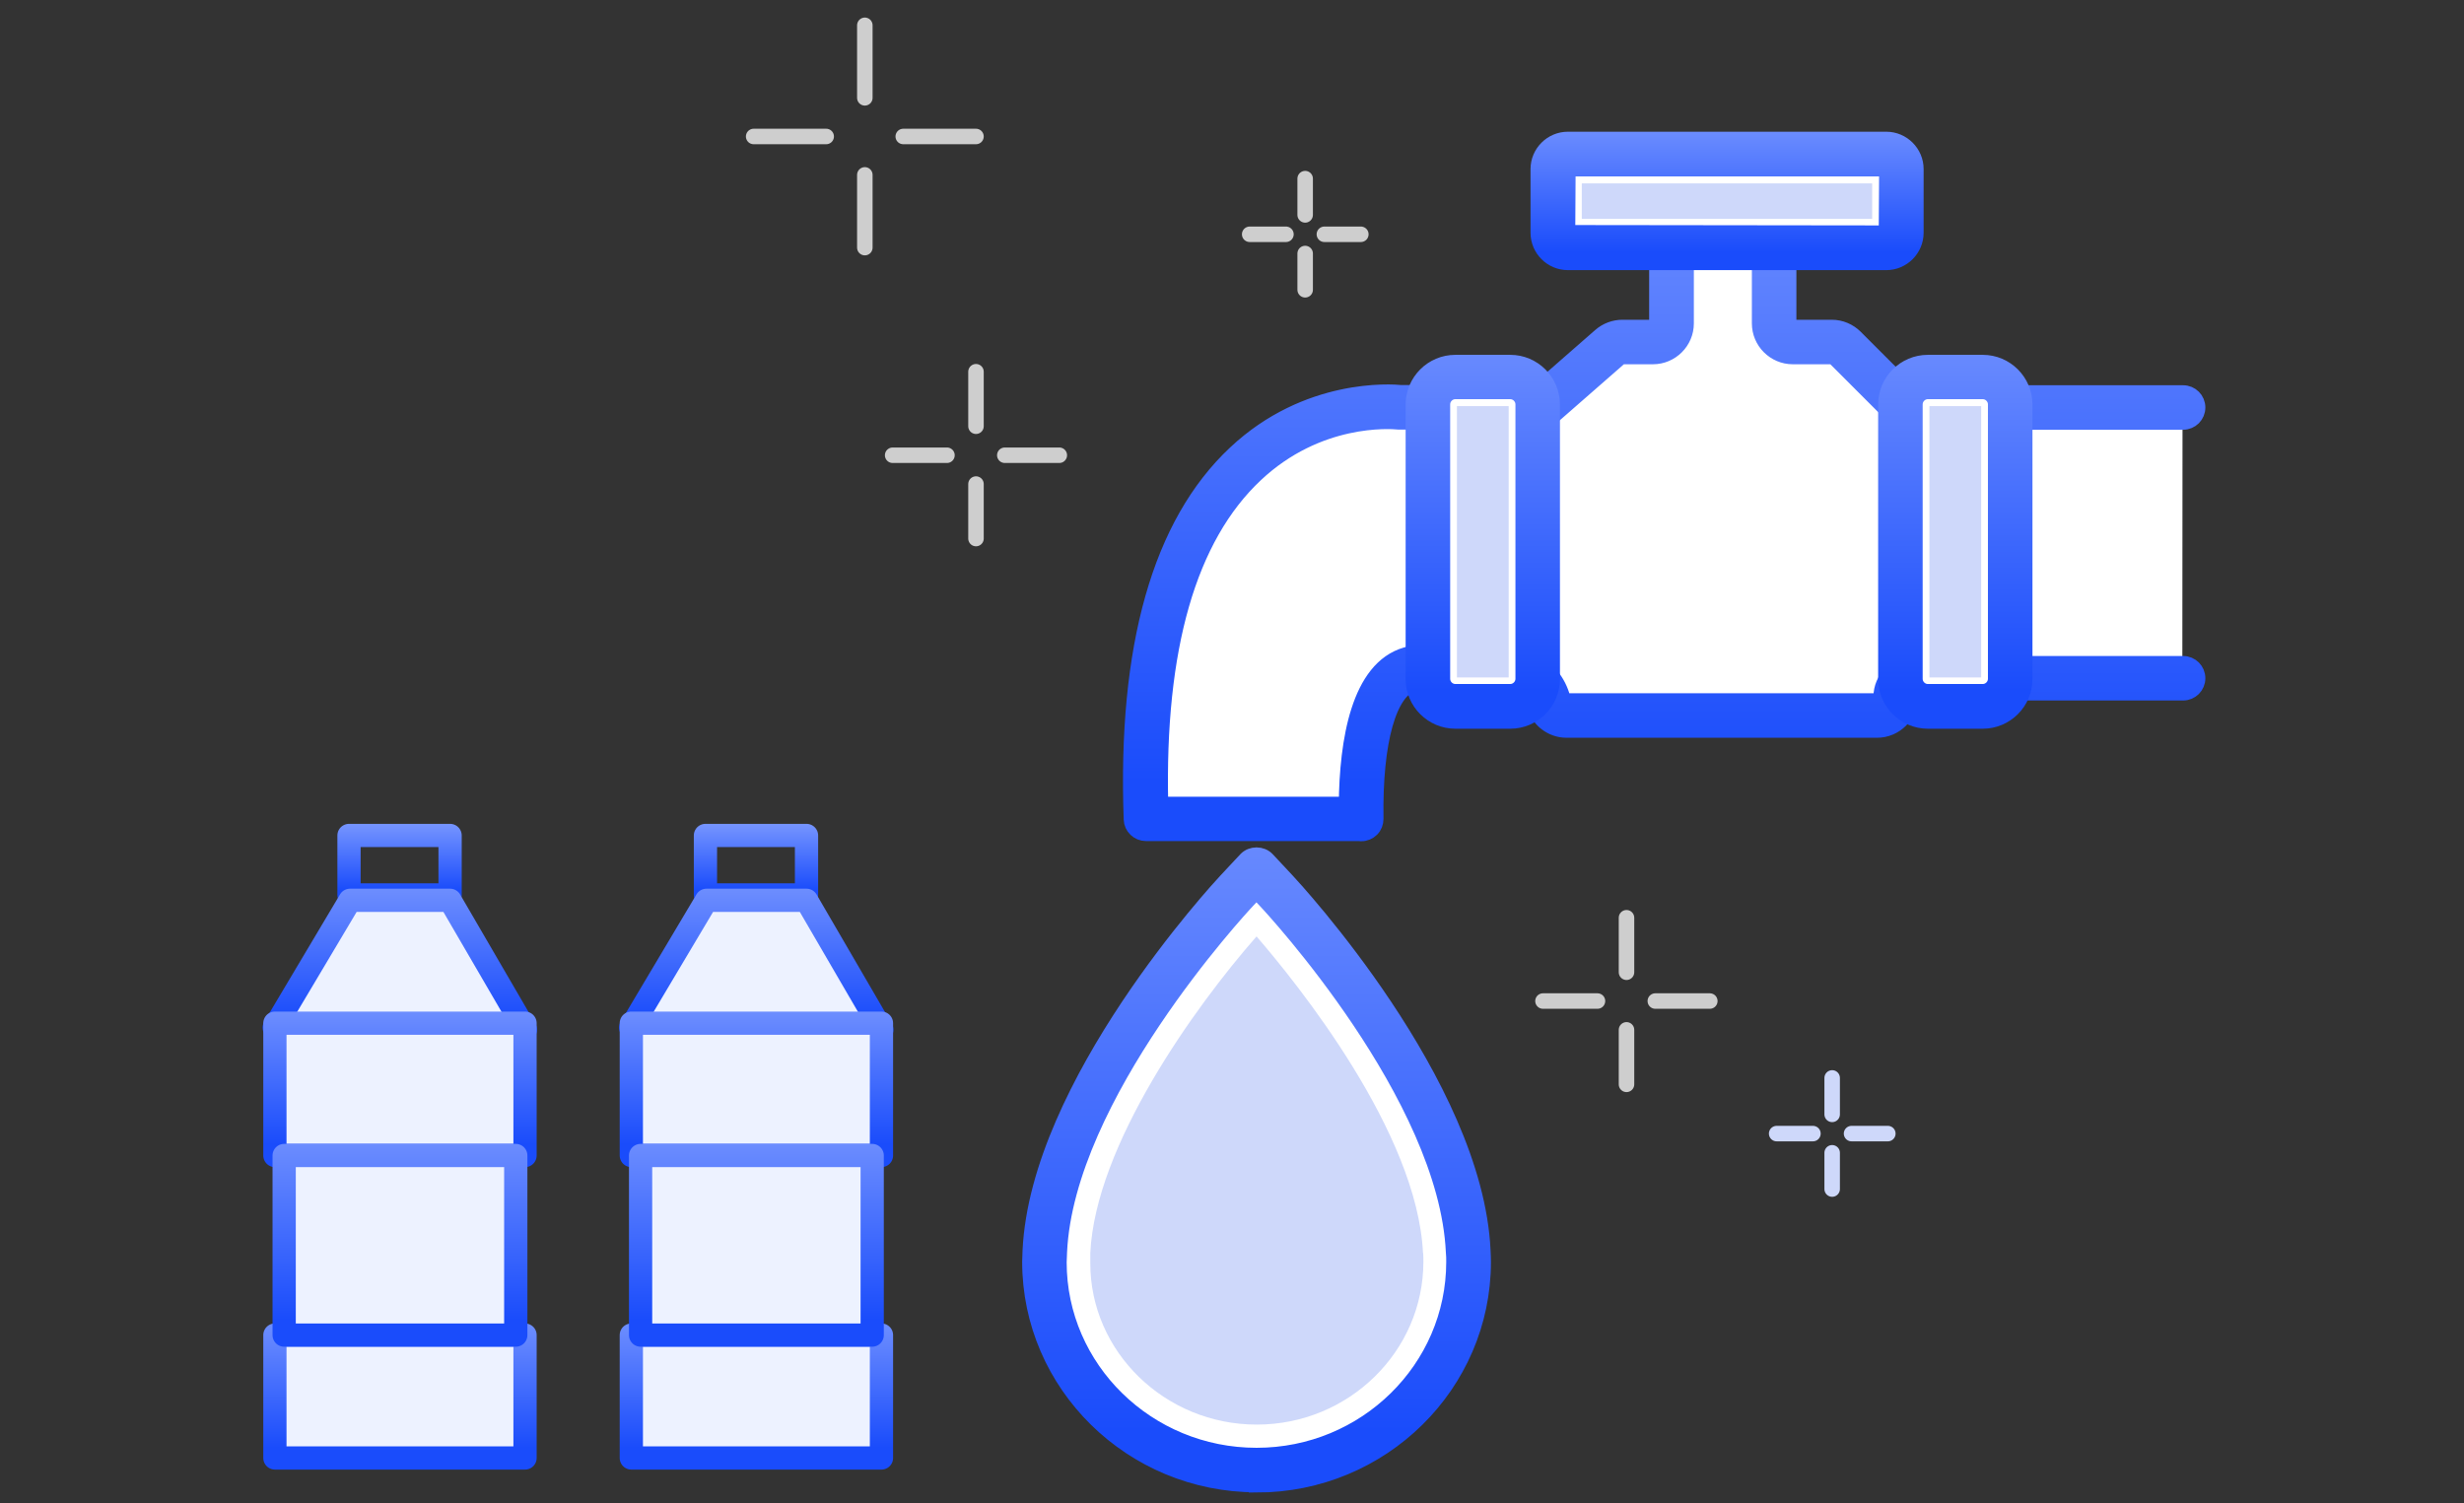 <svg width="159" height="97" viewBox="0 0 159 97" fill="none" xmlns="http://www.w3.org/2000/svg">
<rect x="0" y="0" width="159" height="97" fill="#333333" stroke="none"/>
<path d="M55.807 11.285V15.979" stroke="#CECECE" stroke-linecap="round" stroke-linejoin="round"/>
<path d="M55.807 1.633V6.314" stroke="#CECECE" stroke-linecap="round" stroke-linejoin="round"/>
<path d="M58.286 8.807H62.98" stroke="#CECECE" stroke-linecap="round" stroke-linejoin="round"/>
<path d="M48.633 8.807H53.314" stroke="#CECECE" stroke-linecap="round" stroke-linejoin="round"/>
<path d="M62.98 31.236V34.753" stroke="#CECECE" stroke-linecap="round" stroke-linejoin="round"/>
<path d="M62.98 23.988V27.505" stroke="#CECECE" stroke-linecap="round" stroke-linejoin="round"/>
<path d="M64.839 29.377H68.356" stroke="#CECECE" stroke-linecap="round" stroke-linejoin="round"/>
<path d="M57.602 29.377H61.107" stroke="#CECECE" stroke-linecap="round" stroke-linejoin="round"/>
<path d="M104.957 66.457V69.974" stroke="#CECECE" stroke-linecap="round" stroke-linejoin="round"/>
<path d="M104.957 59.223V62.74" stroke="#CECECE" stroke-linecap="round" stroke-linejoin="round"/>
<path d="M106.816 64.598H110.333" stroke="#CECECE" stroke-linecap="round" stroke-linejoin="round"/>
<path d="M99.567 64.598H103.084" stroke="#CECECE" stroke-linecap="round" stroke-linejoin="round"/>
<path d="M84.221 16.359V18.7" stroke="#CECECE" stroke-linecap="round" stroke-linejoin="round"/>
<path d="M84.221 11.527V13.868" stroke="#CECECE" stroke-linecap="round" stroke-linejoin="round"/>
<path d="M85.461 15.119H87.814" stroke="#CECECE" stroke-linecap="round" stroke-linejoin="round"/>
<path d="M80.641 15.119H82.981" stroke="#CECECE" stroke-linecap="round" stroke-linejoin="round"/>
<path d="M118.228 74.391V76.731" stroke="#CED8FA" stroke-linecap="round" stroke-linejoin="round"/>
<path d="M118.228 69.559V71.912" stroke="#CED8FA" stroke-linecap="round" stroke-linejoin="round"/>
<path d="M119.479 73.152H121.82" stroke="#CED8FA" stroke-linecap="round" stroke-linejoin="round"/>
<path d="M114.646 73.152H116.987" stroke="#CED8FA" stroke-linecap="round" stroke-linejoin="round"/>
<path d="M140.837 26.27H123.39C123.074 26.27 122.77 26.143 122.543 25.916L119.025 22.398C118.798 22.171 118.494 22.044 118.178 22.044H115.66C114.99 22.044 114.458 21.5 114.458 20.842V14.82H109.031C108.36 14.82 107.829 15.364 107.829 16.022V20.842C107.829 21.513 107.285 22.044 106.627 22.044H104.666C104.375 22.044 104.097 22.145 103.869 22.348L99.732 25.966C99.517 26.156 99.226 26.27 98.935 26.27H90.421C90.421 26.27 90.345 26.27 90.294 26.27C89.194 26.156 72.911 25.005 73.923 52.838H87.789C87.739 49.359 88.131 43.956 90.952 43.147C94.785 42.046 99.125 42.451 99.871 45.26C100.01 45.791 100.491 46.158 101.035 46.158H121.075C121.746 46.158 122.277 45.614 122.277 44.956C122.277 44.298 122.821 43.754 123.479 43.754H140.824" fill="white"/>
<path d="M87.802 53.775H73.948C73.442 53.775 73.025 53.37 73.012 52.877C72.607 41.756 74.859 33.798 79.717 29.244C84.36 24.879 89.813 25.284 90.408 25.347H98.96C99.023 25.347 99.087 25.322 99.137 25.284L103.274 21.666C103.666 21.324 104.173 21.134 104.691 21.134H106.652C106.804 21.134 106.918 21.02 106.918 20.869V16.048C106.918 14.872 107.879 13.91 109.056 13.91H114.483C115.002 13.91 115.42 14.328 115.42 14.846V20.869C115.42 21.02 115.534 21.134 115.685 21.134H118.203C118.772 21.134 119.316 21.362 119.721 21.767L123.238 25.284C123.238 25.284 123.352 25.36 123.428 25.36H140.874C141.393 25.36 141.81 25.777 141.81 26.296C141.81 26.815 141.393 27.232 140.874 27.232H123.428C122.859 27.232 122.315 27.004 121.91 26.599L118.393 23.082C118.393 23.082 118.279 23.006 118.203 23.006H115.685C114.509 23.006 113.547 22.045 113.547 20.869V15.783H109.069C108.917 15.783 108.803 15.896 108.803 16.048V20.869C108.803 22.045 107.841 23.006 106.665 23.006H104.704C104.641 23.006 104.577 23.032 104.527 23.07L100.39 26.688C99.998 27.03 99.492 27.22 98.973 27.22H90.458C90.458 27.22 90.269 27.22 90.243 27.22C89.712 27.169 85.056 26.827 81.02 30.623C76.706 34.671 74.644 41.832 74.885 51.915H86.891C86.929 47.803 87.688 43.135 90.737 42.262C93.849 41.376 96.961 41.478 98.846 42.553C99.871 43.135 100.554 43.995 100.833 45.033C100.871 45.147 100.972 45.235 101.086 45.235H121.125C121.277 45.235 121.391 45.121 121.391 44.969C121.391 43.793 122.353 42.831 123.529 42.831H140.874C141.393 42.831 141.81 43.249 141.81 43.767C141.81 44.286 141.393 44.704 140.874 44.704H123.529C123.377 44.704 123.264 44.818 123.264 44.969C123.264 46.146 122.302 47.108 121.125 47.108H101.086C100.124 47.108 99.264 46.45 99.023 45.513C98.872 44.957 98.517 44.514 97.923 44.185C96.481 43.363 93.862 43.325 91.255 44.071C89.623 44.539 88.7 47.816 88.776 52.839C88.776 53.092 88.687 53.332 88.51 53.509C88.333 53.686 88.093 53.787 87.84 53.787L87.802 53.775Z" fill="url(#paint0_linear_121_8444)" stroke="url(#paint1_linear_121_8444)"/>
<path d="M97.455 24.322H93.913C92.935 24.322 92.142 25.115 92.142 26.093V43.818C92.142 44.796 92.935 45.589 93.913 45.589H97.455C98.433 45.589 99.226 44.796 99.226 43.818V26.093C99.226 25.115 98.433 24.322 97.455 24.322Z" fill="white"/>
<path d="M97.354 26.207H94.014V43.717H97.354V26.207Z" fill="#CED8FA"/>
<path d="M97.455 46.525H93.912C92.42 46.525 91.205 45.311 91.205 43.818V26.106C91.205 24.613 92.42 23.398 93.912 23.398H97.455C98.948 23.398 100.162 24.613 100.162 26.106V43.818C100.162 45.311 98.948 46.525 97.455 46.525ZM93.912 25.258C93.457 25.258 93.078 25.638 93.078 26.093V43.805C93.078 44.261 93.457 44.64 93.912 44.64H97.455C97.91 44.64 98.29 44.261 98.29 43.805V26.093C98.29 25.638 97.91 25.258 97.455 25.258H93.912Z" fill="url(#paint2_linear_121_8444)" stroke="url(#paint3_linear_121_8444)"/>
<path d="M127.945 24.322H124.403C123.425 24.322 122.632 25.115 122.632 26.093V43.818C122.632 44.796 123.425 45.589 124.403 45.589H127.945C128.924 45.589 129.717 44.796 129.717 43.818V26.093C129.717 25.115 128.924 24.322 127.945 24.322Z" fill="white"/>
<path d="M127.844 26.207H124.504V43.717H127.844V26.207Z" fill="#CED8FA"/>
<path d="M127.945 46.525H124.403C122.91 46.525 121.695 45.311 121.695 43.818V26.106C121.695 24.613 122.91 23.398 124.403 23.398H127.945C129.438 23.398 130.653 24.613 130.653 26.106V43.818C130.653 45.311 129.438 46.525 127.945 46.525ZM124.403 25.258C123.947 25.258 123.568 25.638 123.568 26.093V43.805C123.568 44.261 123.947 44.64 124.403 44.64H127.945C128.401 44.64 128.78 44.261 128.78 43.805V26.093C128.78 25.638 128.401 25.258 127.945 25.258H124.403Z" fill="url(#paint4_linear_121_8444)" stroke="url(#paint5_linear_121_8444)"/>
<path d="M121.72 9.949H101.162C100.631 9.949 100.2 10.38 100.2 10.911V15.035C100.2 15.566 100.631 15.997 101.162 15.997H121.72C122.251 15.997 122.682 15.566 122.682 15.035V10.911C122.682 10.38 122.251 9.949 121.72 9.949Z" fill="white"/>
<path d="M120.809 11.834H102.072V14.124H120.809V11.834Z" fill="#CED8FA"/>
<path d="M121.72 16.932H101.174C100.124 16.932 99.264 16.072 99.264 15.022V10.91C99.264 9.86 100.124 9 101.174 9H121.72C122.77 9 123.63 9.86 123.63 10.91V15.022C123.63 16.072 122.77 16.932 121.72 16.932ZM101.174 10.885L101.149 15.022L121.733 15.047L121.758 10.91L121.733 10.885H101.187H101.174Z" fill="url(#paint6_linear_121_8444)" stroke="url(#paint7_linear_121_8444)"/>
<path d="M94.748 80.721C94.254 70.309 82.843 57.987 82.362 57.468L81.084 56.102L79.806 57.468C79.326 57.987 67.902 70.309 67.421 80.721L67.395 81.404C67.395 88.818 73.531 94.84 81.084 94.84C88.637 94.84 94.76 88.805 94.76 81.404C94.76 81.177 94.76 80.949 94.735 80.709L94.748 80.721Z" fill="white" stroke="url(#paint8_linear_121_8444)"/>
<path d="M81.084 95.801C73.025 95.801 66.459 89.349 66.459 81.416L66.484 80.708C66.99 69.954 78.63 57.366 79.123 56.835L80.401 55.468C80.755 55.089 81.413 55.089 81.767 55.468L83.045 56.835C83.538 57.366 95.178 69.942 95.684 80.683C95.696 80.936 95.709 81.189 95.709 81.429C95.709 89.361 89.156 95.814 81.084 95.814V95.801ZM81.084 57.492L80.489 58.125C80.009 58.631 68.825 70.726 68.357 80.784L68.331 81.454C68.331 88.324 74.05 93.928 81.084 93.928C88.118 93.928 93.824 88.324 93.824 81.429C93.824 81.227 93.824 81.011 93.799 80.784C93.331 70.713 82.147 58.631 81.666 58.125L81.071 57.492H81.084Z" fill="url(#paint9_linear_121_8444)" stroke="url(#paint10_linear_121_8444)"/>
<path d="M91.825 80.86C91.458 73.054 83.703 63.464 81.084 60.428C77.086 64.982 70.684 73.914 70.356 80.86V81.505C70.343 87.211 75.163 91.93 81.097 91.93C87.03 91.93 91.85 87.211 91.85 81.416C91.85 81.239 91.85 81.075 91.838 80.885V80.86H91.825Z" fill="#CED8FA"/>
<path d="M29.044 53.914H22.521V57.751H29.044V53.914Z" stroke="url(#paint11_linear_121_8444)" stroke-width="1.5" stroke-linecap="round" stroke-linejoin="round"/>
<path d="M33.904 66.448L29.044 58.098H22.587L17.697 66.314L33.904 66.448Z" fill="#EDF2FF" stroke="url(#paint12_linear_121_8444)" stroke-width="1.5" stroke-linecap="round" stroke-linejoin="round"/>
<path d="M33.88 86.154H17.739V94.084H33.88V86.154Z" fill="#EDF2FF" stroke="url(#paint13_linear_121_8444)" stroke-width="1.5" stroke-linecap="round" stroke-linejoin="round"/>
<path d="M33.88 66.027H17.739V74.566H33.88V66.027Z" fill="#EDF2FF" stroke="url(#paint14_linear_121_8444)" stroke-width="1.5" stroke-linecap="round" stroke-linejoin="round"/>
<path d="M33.282 74.566H18.337V86.155H33.282V74.566Z" fill="#EDF2FF" stroke="url(#paint15_linear_121_8444)" stroke-width="1.5" stroke-linecap="round" stroke-linejoin="round"/>
<path d="M52.044 53.914H45.522V57.751H52.044V53.914Z" stroke="url(#paint16_linear_121_8444)" stroke-width="1.5" stroke-linecap="round" stroke-linejoin="round"/>
<path d="M56.904 66.448L52.044 58.098H45.587L40.697 66.314L56.904 66.448Z" fill="#EDF2FF" stroke="url(#paint17_linear_121_8444)" stroke-width="1.5" stroke-linecap="round" stroke-linejoin="round"/>
<path d="M56.88 86.154H40.739V94.084H56.88V86.154Z" fill="#EDF2FF" stroke="url(#paint18_linear_121_8444)" stroke-width="1.5" stroke-linecap="round" stroke-linejoin="round"/>
<path d="M56.88 66.027H40.739V74.566H56.88V66.027Z" fill="#EDF2FF" stroke="url(#paint19_linear_121_8444)" stroke-width="1.5" stroke-linecap="round" stroke-linejoin="round"/>
<path d="M56.282 74.566H41.337V86.155H56.282V74.566Z" fill="#EDF2FF" stroke="url(#paint20_linear_121_8444)" stroke-width="1.5" stroke-linecap="round" stroke-linejoin="round"/>
<defs>
<linearGradient id="paint0_linear_121_8444" x1="107.388" y1="-28.99" x2="107.388" y2="50.464" gradientUnits="userSpaceOnUse">
<stop offset="0.417" stop-color="#7A98FF"/>
<stop offset="1" stop-color="#1A4CFB"/>
</linearGradient>
<linearGradient id="paint1_linear_121_8444" x1="107.388" y1="-28.99" x2="107.388" y2="50.464" gradientUnits="userSpaceOnUse">
<stop offset="0.417" stop-color="#7A98FF"/>
<stop offset="1" stop-color="#1A4CFB"/>
</linearGradient>
<linearGradient id="paint2_linear_121_8444" x1="95.684" y1="-1.482" x2="95.684" y2="44.598" gradientUnits="userSpaceOnUse">
<stop offset="0.417" stop-color="#7A98FF"/>
<stop offset="1" stop-color="#1A4CFB"/>
</linearGradient>
<linearGradient id="paint3_linear_121_8444" x1="95.684" y1="-1.482" x2="95.684" y2="44.598" gradientUnits="userSpaceOnUse">
<stop offset="0.417" stop-color="#7A98FF"/>
<stop offset="1" stop-color="#1A4CFB"/>
</linearGradient>
<linearGradient id="paint4_linear_121_8444" x1="126.174" y1="-1.482" x2="126.174" y2="44.598" gradientUnits="userSpaceOnUse">
<stop offset="0.417" stop-color="#7A98FF"/>
<stop offset="1" stop-color="#1A4CFB"/>
</linearGradient>
<linearGradient id="paint5_linear_121_8444" x1="126.174" y1="-1.482" x2="126.174" y2="44.598" gradientUnits="userSpaceOnUse">
<stop offset="0.417" stop-color="#7A98FF"/>
<stop offset="1" stop-color="#1A4CFB"/>
</linearGradient>
<linearGradient id="paint6_linear_121_8444" x1="111.447" y1="0.466" x2="111.447" y2="16.271" gradientUnits="userSpaceOnUse">
<stop offset="0.417" stop-color="#7A98FF"/>
<stop offset="1" stop-color="#1A4CFB"/>
</linearGradient>
<linearGradient id="paint7_linear_121_8444" x1="111.447" y1="0.466" x2="111.447" y2="16.271" gradientUnits="userSpaceOnUse">
<stop offset="0.417" stop-color="#7A98FF"/>
<stop offset="1" stop-color="#1A4CFB"/>
</linearGradient>
<linearGradient id="paint8_linear_121_8444" x1="81.078" y1="14.426" x2="81.078" y2="91.612" gradientUnits="userSpaceOnUse">
<stop offset="0.417" stop-color="#7A98FF"/>
<stop offset="1" stop-color="#1A4CFB"/>
</linearGradient>
<linearGradient id="paint9_linear_121_8444" x1="81.084" y1="11.473" x2="81.084" y2="92.428" gradientUnits="userSpaceOnUse">
<stop offset="0.417" stop-color="#7A98FF"/>
<stop offset="1" stop-color="#1A4CFB"/>
</linearGradient>
<linearGradient id="paint10_linear_121_8444" x1="81.084" y1="11.473" x2="81.084" y2="92.428" gradientUnits="userSpaceOnUse">
<stop offset="0.417" stop-color="#7A98FF"/>
<stop offset="1" stop-color="#1A4CFB"/>
</linearGradient>
<linearGradient id="paint11_linear_121_8444" x1="25.782" y1="49.787" x2="25.782" y2="57.431" gradientUnits="userSpaceOnUse">
<stop offset="0.417" stop-color="#7A98FF"/>
<stop offset="1" stop-color="#1A4CFB"/>
</linearGradient>
<linearGradient id="paint12_linear_121_8444" x1="25.801" y1="49.115" x2="25.801" y2="65.752" gradientUnits="userSpaceOnUse">
<stop offset="0.417" stop-color="#7A98FF"/>
<stop offset="1" stop-color="#1A4CFB"/>
</linearGradient>
<linearGradient id="paint13_linear_121_8444" x1="25.81" y1="77.624" x2="25.81" y2="93.423" gradientUnits="userSpaceOnUse">
<stop offset="0.417" stop-color="#7A98FF"/>
<stop offset="1" stop-color="#1A4CFB"/>
</linearGradient>
<linearGradient id="paint14_linear_121_8444" x1="25.81" y1="56.841" x2="25.81" y2="73.855" gradientUnits="userSpaceOnUse">
<stop offset="0.417" stop-color="#7A98FF"/>
<stop offset="1" stop-color="#1A4CFB"/>
</linearGradient>
<linearGradient id="paint15_linear_121_8444" x1="25.809" y1="62.099" x2="25.809" y2="85.189" gradientUnits="userSpaceOnUse">
<stop offset="0.417" stop-color="#7A98FF"/>
<stop offset="1" stop-color="#1A4CFB"/>
</linearGradient>
<linearGradient id="paint16_linear_121_8444" x1="48.782" y1="49.787" x2="48.782" y2="57.431" gradientUnits="userSpaceOnUse">
<stop offset="0.417" stop-color="#7A98FF"/>
<stop offset="1" stop-color="#1A4CFB"/>
</linearGradient>
<linearGradient id="paint17_linear_121_8444" x1="48.801" y1="49.115" x2="48.801" y2="65.752" gradientUnits="userSpaceOnUse">
<stop offset="0.417" stop-color="#7A98FF"/>
<stop offset="1" stop-color="#1A4CFB"/>
</linearGradient>
<linearGradient id="paint18_linear_121_8444" x1="48.81" y1="77.624" x2="48.81" y2="93.423" gradientUnits="userSpaceOnUse">
<stop offset="0.417" stop-color="#7A98FF"/>
<stop offset="1" stop-color="#1A4CFB"/>
</linearGradient>
<linearGradient id="paint19_linear_121_8444" x1="48.81" y1="56.841" x2="48.81" y2="73.855" gradientUnits="userSpaceOnUse">
<stop offset="0.417" stop-color="#7A98FF"/>
<stop offset="1" stop-color="#1A4CFB"/>
</linearGradient>
<linearGradient id="paint20_linear_121_8444" x1="48.809" y1="62.099" x2="48.809" y2="85.189" gradientUnits="userSpaceOnUse">
<stop offset="0.417" stop-color="#7A98FF"/>
<stop offset="1" stop-color="#1A4CFB"/>
</linearGradient>
</defs>
</svg>
